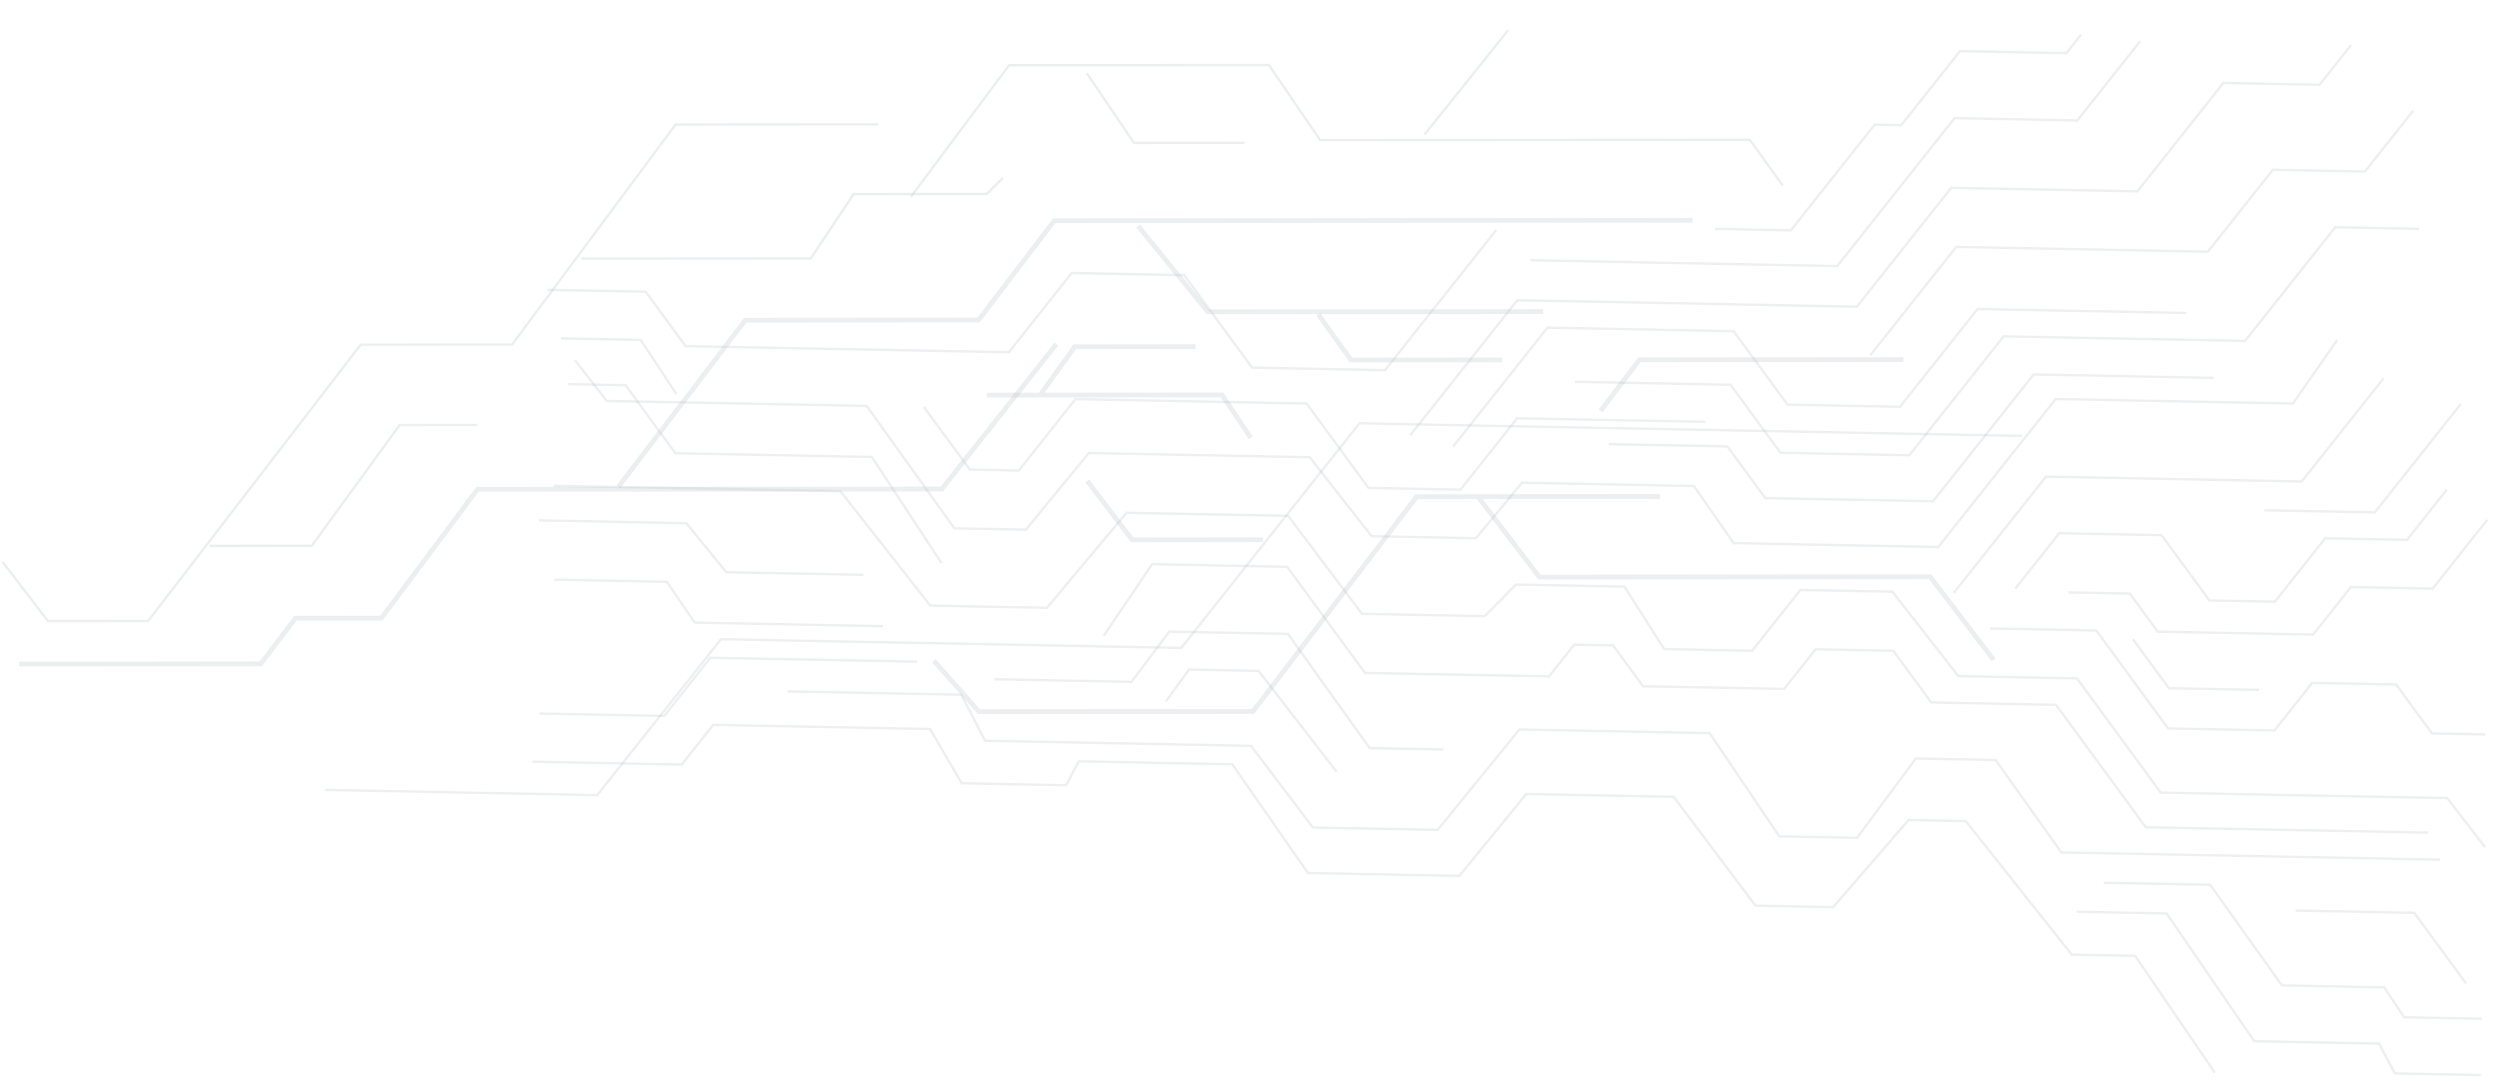 <svg width="1036" height="448" viewBox="0 0 1036 448" fill="none" xmlns="http://www.w3.org/2000/svg">
<g opacity="0.4">
<path d="M1.168 232.939L19.839 257.376L61.384 257.346L149.479 142.808L212.221 142.762L279.983 51.578L363.922 51.517" stroke="#5D737D" stroke-opacity="0.3"/>
<path d="M86.798 226.208L129.191 226.177L165.612 176.138L197.831 176.115" stroke="#5D737D" stroke-opacity="0.3"/>
<path d="M241.022 107.177L335.983 107.108L353.768 80.421L408.879 80.381L415.657 73.708" stroke="#5D737D" stroke-opacity="0.3"/>
<path d="M377.509 81.516L418.167 27.027L525.846 26.949L547.065 58.053L725.116 57.924L738.695 76.808" stroke="#5D737D" stroke-opacity="0.3"/>
<path d="M590.304 55.799L625.035 12.429" stroke="#5D737D" stroke-opacity="0.3"/>
<path d="M450.388 30.338L469.91 59.221L515.695 59.187" stroke="#5D737D" stroke-opacity="0.3"/>
<path d="M7.982 275.167L108.03 275.095L122.43 256.19L158.04 256.164L197.851 202.788L390.315 202.649L437.752 142.599" stroke="#5D737D" stroke-opacity="0.3" stroke-width="2"/>
<path d="M256.352 201.635L308.87 132.69L405.526 132.62L436.867 91.475L701.4 91.283" stroke="#5D737D" stroke-opacity="0.3" stroke-width="2"/>
<path d="M471.631 93.673L500.484 129.216L639.533 129.116" stroke="#5D737D" stroke-opacity="0.3" stroke-width="2"/>
<path d="M546.269 130.295L559.849 149.179L622.591 149.133" stroke="#5D737D" stroke-opacity="0.3" stroke-width="2"/>
<path d="M238.22 149.23L251.466 166.156L359.125 168.204L395.473 218.917L425.143 219.482L451.187 187.741L542.739 189.482L568.405 222.207L611.639 223.029L630.732 200.049L701.94 201.403L718.45 225.061L803.221 226.674L851.876 165.349L950.21 167.22L968.519 140.89" stroke="#67757C" stroke-opacity="0.3"/>
<path d="M232.455 140.228L265.515 140.857L280.351 163.371" stroke="#67757C" stroke-opacity="0.3"/>
<path d="M235.486 159.183L259.222 159.634L279.886 187.817L361.266 189.365L390.112 233.266" stroke="#67757C" stroke-opacity="0.3"/>
<path d="M223.388 215.644L284.423 216.805L300.997 237.129L357.793 238.209" stroke="#67757C" stroke-opacity="0.3"/>
<path d="M229.705 240.219L276.329 241.106L287.88 258L365.869 259.483" stroke="#67757C" stroke-opacity="0.3"/>
<path d="M229.597 201.311L348.276 203.569L385.535 250.965L433.855 251.884L466.828 212.493L533.797 213.767L564.402 254.367L615.264 255.335L628.233 242.242L673.162 243.097L689.63 268.977L726.081 269.67L746.065 244.483L784.212 245.209L811.531 280.188L860.698 281.124L895.414 328.471L1014.09 330.729L1029.82 351.037" stroke="#67757C" stroke-opacity="0.3"/>
<path d="M223.562 295.683L275.272 296.666L294.386 272.575L380.005 274.203" stroke="#67757C" stroke-opacity="0.3"/>
<path d="M220.638 315.636L282.521 316.813L295.553 300.387L385.411 302.096L398.551 324.578L441.784 325.4L447.061 315.496L510.639 316.706L542.006 361.766L604.737 362.96L632.519 329.028L693.554 330.189L727.464 375.298L759.677 375.911L790.892 339.822L814.628 340.274L858.521 395.577L884.8 396.077L917.799 444.503" stroke="#67757C" stroke-opacity="0.3"/>
<path d="M326.346 286.522L398.401 287.892L408.214 306.976L518.416 309.072L544.061 342.908L595.771 343.892L629.635 302.295L708.472 303.795L737.339 346.585L769.552 347.197L793.921 314.313L826.982 314.942L854.238 353.255L1011.06 356.238" stroke="#67757C" stroke-opacity="0.3"/>
<path d="M860.555 377.83L897.854 378.54L934.159 431.475L985.87 432.459L992.419 444.811L1028.02 445.488" stroke="#67757C" stroke-opacity="0.3"/>
<path d="M871.807 365.817L915.888 366.655L945.624 408.35L988.009 409.156L996.254 421.541L1028.47 422.153" stroke="#67757C" stroke-opacity="0.3"/>
<path d="M951.302 377.333L1000.47 378.268L1021.96 407.579" stroke="#67757C" stroke-opacity="0.3"/>
<path d="M483.151 290.616L492.729 277.459L521.551 278.007L553.83 319.75" stroke="#67757C" stroke-opacity="0.3"/>
<path d="M412.091 281.483L468.888 282.563L484.548 261.741L533.715 262.676L567.583 310.008L598.101 310.588" stroke="#67757C" stroke-opacity="0.3"/>
<path d="M457.379 263.447L477.447 233.816L533.396 234.88L565.632 278.846L641.926 280.297L652.352 267.156L668.458 267.463L680.857 284.372L739.349 285.485L752.381 269.059L784.594 269.672L800.299 291.091L852.009 292.074L889.205 342.804L1006.19 345.029" stroke="#67757C" stroke-opacity="0.3"/>
<path d="M824.627 260.429L868.708 261.267L898.464 301.851L942.545 302.689L958.185 282.978L992.941 283.639L1007.82 303.931L1029.86 304.35" stroke="#67757C" stroke-opacity="0.3"/>
<path d="M883.903 264.891L898.781 285.183L936.081 285.892" stroke="#67757C" stroke-opacity="0.3"/>
<path d="M857.136 245.485L882.567 245.968L894.139 261.751L958.565 262.977L974.204 243.265L1008.11 243.91L1030.7 215.438" stroke="#67757C" stroke-opacity="0.3"/>
<path d="M835.117 243.954L853.362 220.958L895.748 221.764L915.585 248.82L942.712 249.336L963.564 223.054L997.473 223.699L1013.98 202.893" stroke="#67757C" stroke-opacity="0.3"/>
<path d="M1019.74 167.431L984.121 212.329L938.345 211.458" stroke="#67757C" stroke-opacity="0.3"/>
<path d="M809.643 245.693L847.872 197.51L953.836 199.525L987.721 156.817" stroke="#67757C" stroke-opacity="0.3"/>
<path d="M666.653 184.058L715.82 184.993L731.525 206.412L801.037 207.735L842.741 155.171L917.34 156.59" stroke="#67757C" stroke-opacity="0.3"/>
<path d="M652.728 158.226L717.154 159.452L737.818 187.635L791.224 188.651L830.322 139.373L930.351 141.275L967.712 94.187L1002.47 94.848" stroke="#67757C" stroke-opacity="0.3"/>
<path d="M1000.01 45.891L980.023 71.078L941.877 70.352L914.942 104.299L810.674 102.316L775.052 147.214" stroke="#67757C" stroke-opacity="0.3"/>
<path d="M602.185 185.055L641.283 135.777L718.424 137.244L740.742 167.682L787.366 168.569L819.513 128.051L905.979 129.696" stroke="#67757C" stroke-opacity="0.3"/>
<path d="M584.467 180.272L628.778 124.423L769.498 127.1L808.596 77.822L885.738 79.289L921.36 34.391L961.203 35.149L974.235 18.723" stroke="#67757C" stroke-opacity="0.3"/>
<path d="M634.182 107.852L761.338 110.27L809.993 48.946L860.856 49.914L886.921 17.062" stroke="#67757C" stroke-opacity="0.3"/>
<path d="M862.38 14.372L856.298 22.037L812.217 21.199L787.89 51.861L776.869 51.651L742.116 95.454L710.75 94.857" stroke="#67757C" stroke-opacity="0.3"/>
<path d="M226.901 120.113L267.591 120.887L284.123 143.434L418.061 145.981L444.126 113.129L490.75 114.016L518.853 152.345L573.955 153.393L620.003 95.354" stroke="#67757C" stroke-opacity="0.3"/>
<path d="M382.861 168.655L401.872 194.584L422.217 194.971L445.676 165.404L541.467 167.226L567.09 202.173L605.237 202.899L628.696 173.332L706.685 174.815" stroke="#67757C" stroke-opacity="0.3"/>
<path d="M134.766 327.341L247.511 329.486L298.773 264.877L489.507 268.505L563.359 175.424L838.017 180.648" stroke="#67757C" stroke-opacity="0.3"/>
<path d="M386.975 273.781L405.644 294.884L519.257 294.801L587.021 205.84L612.457 205.822M687.917 205.767L612.457 205.822M612.457 205.822L637.917 239.145L799.859 239.028L826.168 273.462" stroke="#5F6F77" stroke-opacity="0.3" stroke-width="2"/>
<path d="M663.303 170.22L679.397 149.092L788.771 149.013" stroke="#5F6F77" stroke-opacity="0.3" stroke-width="2"/>
<path d="M450.511 199.271L469.182 223.708L523.445 223.669" stroke="#5F6F77" stroke-opacity="0.3" stroke-width="2"/>
<path d="M495.407 143.668L445.383 143.705L430.984 163.72L408.94 163.736L445.398 163.71L506.444 163.666L518.327 181.439" stroke="#5F6F77" stroke-opacity="0.3" stroke-width="2"/>
</g>
</svg>
